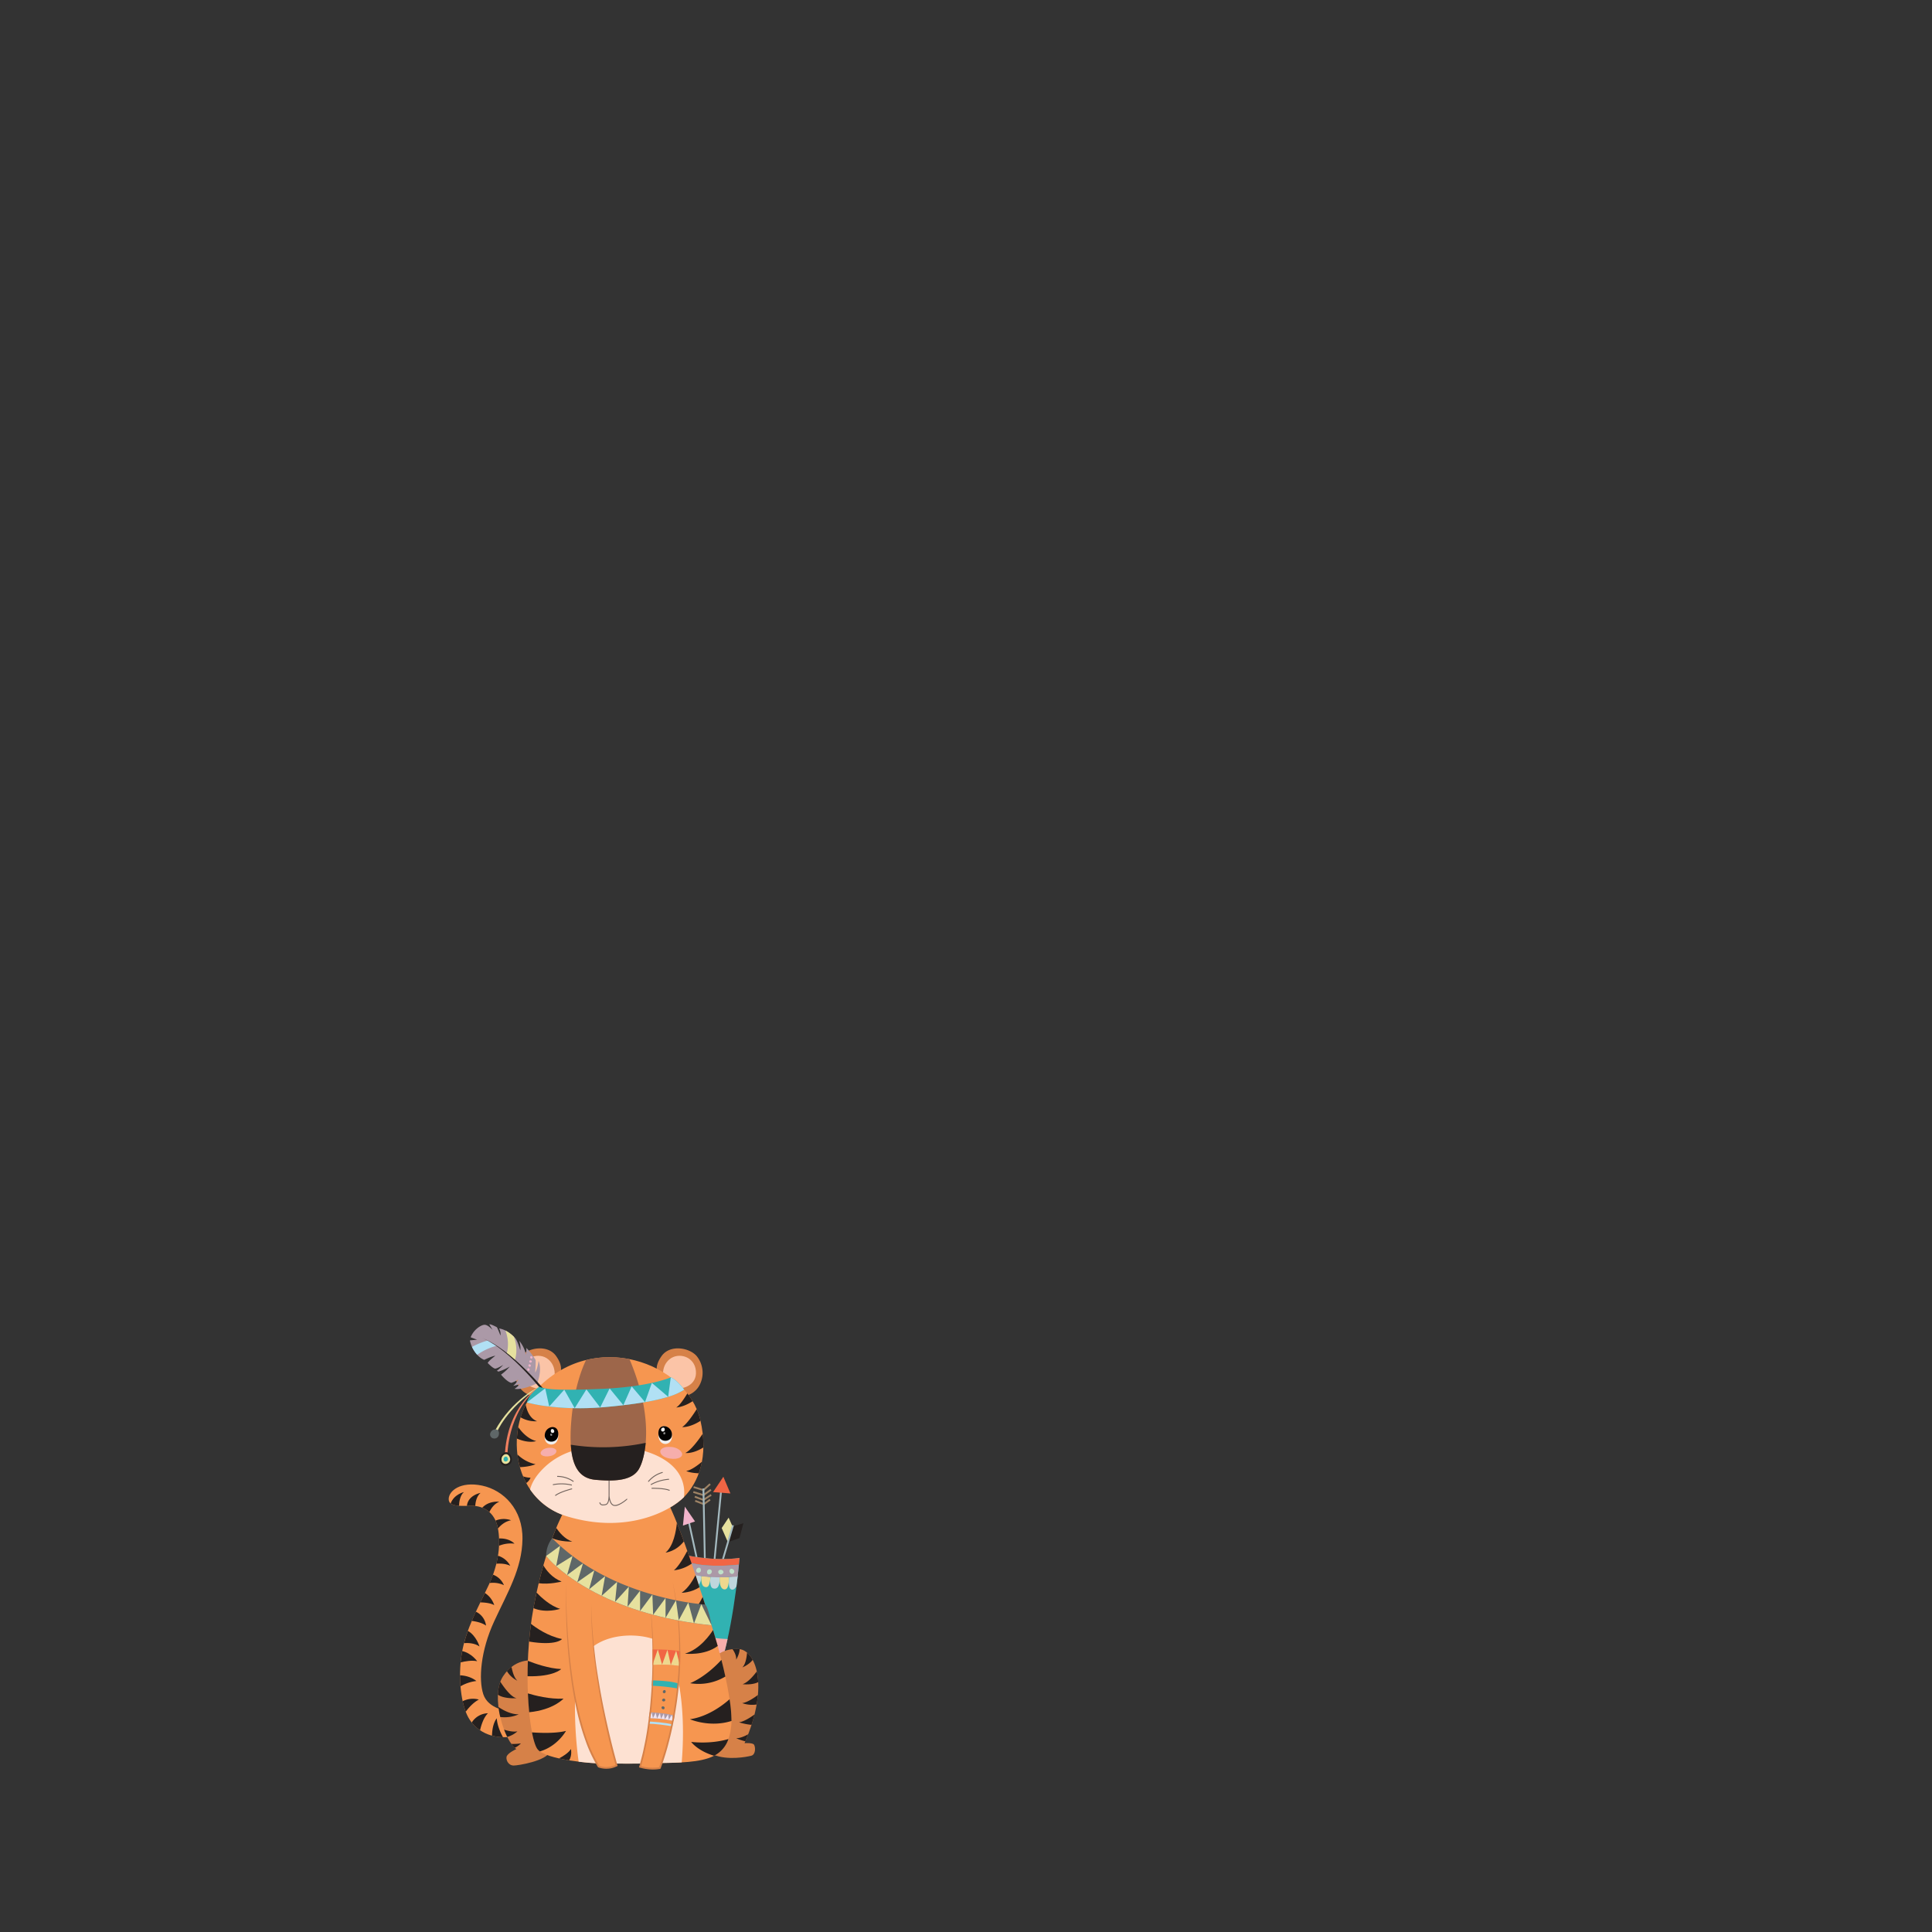<svg xmlns="http://www.w3.org/2000/svg" xmlns:xlink="http://www.w3.org/1999/xlink" viewBox="-300 -300 1500 1500">
    <rect x="-300" y="-300" width="1500" height="1500" fill="#333333" stroke="none"/>
    <defs></defs>
    <g>
        <g id="cliparts-m8">
            <rect x="229.189" y="885.158" width="55.903" height="1.397"
                  transform="translate(-649.097 1057.894) rotate(-84.562)" fill="#a4b9bf"/>
            <rect x="237.534" y="879.628" width="1.398" height="35.203"
                  transform="translate(-185.356 71.186) rotate(-12.278)" fill="#a4b9bf"/>
            <polygon points="253.619 858.466 267.097 859.509 261.619 846.553 253.619 858.466" fill="#f16544"/>
            <polygon points="268.749 885.074 265.706 878.292 260.314 886.378 265.097 897.248 268.749 885.074"
                     fill="#e6e19e"/>
            <polygon points="268.749 885.074 277.184 882.639 274.14 894.204 265.097 897.248 268.749 885.074"
                     fill="#25201f"/>
            <rect x="249.605" y="898.071" width="30.375" height="1.397"
                  transform="translate(-672.171 898.167) rotate(-73.547)" fill="#a4b9bf"/>
            <polygon points="230.228 884.465 239.619 881.248 231.706 869.77 230.228 884.465" fill="#f1b3ca"/>
            <polygon
                    points="246.314 857.685 238.284 855.221 238.694 853.885 245.968 856.117 250.891 851.686 251.826 852.724 246.314 857.685"
                    fill="#9e8365"/>
            <polygon
                    points="246.265 861.584 238.108 859.046 238.522 857.712 246.017 860.044 251.56 856.072 252.373 857.208 246.265 861.584"
                    fill="#9e8365"/>
            <polygon
                    points="246.226 865.331 239.199 862.685 239.692 861.377 246.056 863.774 251.759 860.055 252.522 861.225 246.226 865.331"
                    fill="#9e8365"/>
            <polygon
                    points="246.569 868.612 239.492 865.884 239.994 864.58 246.361 867.035 250.869 863.751 251.691 864.88 246.569 868.612"
                    fill="#9e8365"/>
            <rect x="246.007" y="855.678" width="1.397" height="56.706"
                  transform="translate(-17.573 5.094) rotate(-1.142)" fill="#a4b9bf"/>
            <path d="M229.863,906.889s23.926,5.76,44.308,2.658c0,0-3.545,44.308-12.849,77.317l-4.431,1.994Z"
                  fill="#31b2b2"/>
            <path d="M232.079,912.206s13.011,5.572,41.615,2.57c.325-3.317.478-5.228.478-5.228-20.382,3.102-44.308-2.658-44.308-2.658l1.371,4.157Z"
                  fill="#f16544"/>
            <path d="M256.891,988.859l4.431-1.994c1.302-4.618,2.491-9.458,3.573-14.366a94.25,94.25,0,0,1-13.862-1.405Z"
                  fill="#f6aeac"/>
            <path d="M239.824,931.247c3.549.075,4.417-3.796,4.624-6.018.005-.898.06-1.516.06-1.516l-7.488-2.625a21.586,21.586,0,0,0-.338,6.479l.764,2.318A2.719,2.719,0,0,0,239.824,931.247Z"
                  fill="#bfd6dd"/>
            <path d="M258.749,924.614s-5.831-1.099-7.133-.189c-.05.713-.114,1.352-.185,1.954-.129,2.414.028,6.277,2.275,6.869,2.904.764,4.732-1.131,5.015-6.306A21.627,21.627,0,0,1,258.749,924.614Z"
                  fill="#bfd6dd"/>
            <path d="M265.884,927.272c-.111,2.477.058,5.814,1.648,6.665,1.567.839,3.061-.308,4.253-2.295.392-3.073.732-5.925,1.022-8.491l-6.667,1.298C266.033,925.195,265.973,926.197,265.884,927.272Z"
                  fill="#bfd6dd"/>
            <path d="M244.508,923.713s-.055.619-.06,1.516c-.011,2.119.26,5.803,2.215,6.645,2.516,1.084,4.1.182,4.769-5.496.071-.602.135-1.241.185-1.954C251.616,924.425,246.091,923.482,244.508,923.713Z"
                  fill="#eed88e"/>
            <path d="M258.749,924.614a21.627,21.627,0,0,0-.029,2.327c.1,2.588.695,6.476,3.333,6.996,3.015.594,3.559-3.377,3.83-6.665.089-1.075.149-2.077.256-2.823Z"
                  fill="#eed88e"/>
            <path d="M232.079,912.206l-.845-1.16,2.132,6.466,3.808,4.663s9.406,3.839,35.529,1.884c.426-3.714.753-6.87.99-9.283C245.09,917.778,232.079,912.206,232.079,912.206Z"
                  fill="#ab99a7"/>
            <path d="M94.465,1028.39s-15.368-1.397-19.21-12.923-2.096-33.88,8.383-56.583,21.655-40.866,22.005-63.918S90.973,856.894,74.207,853.401s-25.847,4.191-25.847,10.478,9.431,5.239,18.163,5.239,17.464,4.89,19.909,16.765,1.048,27.593-6.986,44.708-17.813,34.229-20.957,53.44-.349,39.818,5.239,49.598,17.115,17.115,34.229,14.67Z"
                  fill="#f69650"/>
            <path d="M256.164,985.54s5.849-6.016,17.714-5.18,24.398,26.738,4.178,73.028c0,0,6.183-.501,7.353,1.17s1.504,7.682-2.172,8.604-18.248,3.735-29.412-.831S256.164,985.54,256.164,985.54Z"
                  fill="#d68148"/>
            <path d="M116.292,989.448s-15.374-3.809-25.735,12.017,1.504,51.171,10.361,56.476c0,0-7.353,3.3-7.687,6.308s2.005,6.517,5.515,6.517,25.539-3.566,28.394-10.974S116.292,989.448,116.292,989.448Z"
                  fill="#d68148"/>
            <path d="M138.185,872.849s-14.508,25.014-23.763,74.291-3.502,103.057,3.002,111.061,41.523,11.006,51.028,11.006,28.266.25,39.272-.25,30.267.25,42.523-4.002,16.259-13.257,17.51-25.264-4.002-41.023-13.758-72.79-29.516-94.302-39.021-106.058S138.185,872.849,138.185,872.849Z"
                  fill="#f69650"/>
            <path d="M134.563,766.866s3.661-5.017-2.847-14.101-21.423-6.508-27.117,0a20.571,20.571,0,0,0-2.712,21.83,16.706,16.706,0,0,0,14.915,9.627Z"
                  fill="#d68148"/>
            <path d="M130.36,770.12s2.169-9.084-4.746-14.779-19.389-2.305-20.474,8.949,10.169,14.372,15.321,13.694S130.36,770.12,130.36,770.12Z"
                  fill="#fbc4a7"/>
            <path d="M210.861,766.866s-3.661-5.017,2.847-14.101,21.423-6.508,27.117,0a20.571,20.571,0,0,1,2.712,21.83,16.706,16.706,0,0,1-14.915,9.627Z"
                  fill="#d68148"/>
            <path d="M215.064,770.12s-2.169-9.084,4.746-14.779,19.389-2.305,20.474,8.949-10.169,14.372-15.321,13.694S215.064,770.12,215.064,770.12Z"
                  fill="#fbc4a7"/>
            <path d="M115.594,779.758c-23.201,25.19-20.765,83.985,25.214,97.704s79.721-4.264,90.474-15.388,19.181-30.693,12.422-59.698C233.507,758.623,161.016,730.442,115.594,779.758Z"
                  fill="#f69650"/>
            <path d="M226.276,842.979c-11.124-15.759-36.709-19.652-46.543-19.768s-37.813-3.221-58.021,16.987c-6.027,6.027-8.969,11.492-10.132,16.196A52.701,52.701,0,0,0,140.808,877.462c45.634,13.617,79.211-3.996,90.225-15.136A27.727,27.727,0,0,0,226.276,842.979Z"
                  fill="#fde1d2"/>
            <path d="M186.519,863.71c-.004.029-5.828,5.177-9.522,4.766-3.074-.341-3.685-6.032-3.777-7.19.011-.517.012-1.007.012-1.436V846.872h-.699v12.978c0,.38-.001.81-.009,1.264l-.017.001c.001.024.005.096.013.2-.057,2.659-.403,6.119-2.488,6.536-2.921.584-3.609.032-4.047-1.426l-.669.201a2.645,2.645,0,0,0,2.851,2.153,10.473,10.473,0,0,0,2.001-.243c1.75-.35,2.498-2.217,2.82-4.278.533,2.153,1.641,4.659,3.93,4.913a7.183,7.183,0,0,0,.787.045c3.35,0,9.426-4.851,9.505-5.406Z"
                  fill="#70635d"/>
            <path d="M162.314,848.911c14.461,1.298,27.253.742,33.001-7.231,5.686-7.886,13.362-39.369-6.575-86.437a77.778,77.778,0,0,0-33.702.662c-2.679,5.458-9.255,21.098-11.449,46.841C140.808,835.377,147.853,847.613,162.314,848.911Z"
                  fill="#9d664a"/>
            <path d="M143.174,821.679c1.16,18.618,7.913,26.225,19.14,27.233,14.461,1.298,27.253.742,33.001-7.231,2.361-3.275,5.064-10.624,5.992-21.465A160.244,160.244,0,0,1,143.174,821.679Z"
                  fill="#25201f"/>
            <g>
                <path d="M128.602,808.485a6.735,6.735,0,0,0-5.506,5.805c-.933,5.267,2.52,7.525,5.506,7.202s4.759-2.98,4.852-6.488S132.148,808.27,128.602,808.485Z"
                      fill="#efefef"/>
                <path d="M128.604,807.975a6.469,6.469,0,0,0-5.508,5.041c-.934,4.574,2.521,6.535,5.508,6.255s4.761-2.588,4.854-5.635S132.152,807.789,128.604,807.975Z"
                      fill="#030202"/>
                <g>
                    <path d="M128.867,809.491a1.66,1.66,0,0,1,1.389,1.364,1.29,1.29,0,0,1-1.389,1.692,1.42,1.42,0,0,1-1.224-1.525C127.619,810.198,127.972,809.44,128.867,809.491Z"
                          fill="#efefef"/>
                    <path d="M127.895,813.032a.943.943,0,0,1,.789.775.733.733,0,0,1-.789.962.807.807,0,0,1-.696-.866C127.186,813.434,127.387,813.004,127.895,813.032Z"
                          fill="#888"/>
                </g>
            </g>
            <path d="M125.339,824.134s-3.736.459-5.23,2.886,1.68,4.388,6.628,3.547,6.255-4.014,4.574-5.321S127.764,823.976,125.339,824.134Z"
                  fill="#f6aeac"/>
            <path d="M216.027,807.279s4.574.57,5.508,6.152-2.521,7.974-5.508,7.633-4.761-3.158-4.854-6.876S212.48,807.051,216.027,807.279Z"
                  fill="#efefef"/>
            <path d="M216.028,807.277a6.469,6.469,0,0,1,5.508,5.041c.934,4.574-2.521,6.535-5.508,6.255s-4.761-2.588-4.854-5.635S212.48,807.09,216.028,807.277Z"
                  fill="#030202"/>
            <g>
                <path d="M214.796,808.381a1.75,1.75,0,0,0-1.49,1.364,1.326,1.326,0,0,0,1.49,1.692,1.45,1.45,0,0,0,1.313-1.525C216.135,809.089,215.756,808.331,214.796,808.381Z"
                      fill="#efefef"/>
                <path d="M215.839,811.923a.995.995,0,0,0-.847.775.753.753,0,0,0,.847.962.824.824,0,0,0,.746-.866C216.6,812.325,216.384,811.894,215.839,811.923Z"
                      fill="#888"/>
            </g>
            <path d="M221.87,823.465s5.18.636,7.251,4.002-2.33,6.084-9.19,4.919-8.672-5.566-6.343-7.378S218.508,823.246,221.87,823.465Z"
                  fill="#f6aeac"/>
            <g>
                <path d="M203.606,850.581l-.563-.413a21.975,21.975,0,0,1,11.368-7.349l.181.675A21.635,21.635,0,0,0,203.606,850.581Z"
                      fill="#70635d"/>
                <path d="M205.487,852.991l-.367-.594a33.806,33.806,0,0,1,14.288-4.234l.04.697A33.068,33.068,0,0,0,205.487,852.991Z"
                      fill="#70635d"/>
                <path d="M219.767,857.448c-4.258-1.812-13.777-1.606-13.874-1.602l-.016-.699c.394-.009,9.766-.213,14.163,1.658Z"
                      fill="#70635d"/>
            </g>
            <g>
                <path d="M145.063,850.544l.434-.548a21.975,21.975,0,0,0-12.909-4.073l.004.699A21.635,21.635,0,0,1,145.063,850.544Z"
                      fill="#70635d"/>
                <path d="M143.887,853.367l.196-.67a33.806,33.806,0,0,0-14.899-.295l.147.683A33.068,33.068,0,0,1,143.887,853.367Z"
                      fill="#70635d"/>
                <path d="M131.299,861.45c3.626-2.876,12.859-5.2,12.953-5.222l-.169-.678c-.383.096-9.473,2.383-13.217,5.352Z"
                      fill="#70635d"/>
            </g>
            <path d="M117.072,773.958s4.125-9.829,1.075-17.419c0,0-.728,6.137-2.675,9.156,0,0,.647-7.298.362-9.809a49.085,49.085,0,0,0-7.167-9.361,17.339,17.339,0,0,1-.468,5.293s-.29-4.8-4.988-10.779c0,0,1.266,4.435.732,7.345,0,0-1.779-6.259-3.628-9.102,0,0-5.66-6.836-12.797-7.858,0,0,1.598,2.871.973,5.435a63.473,63.473,0,0,0-2.655-6.363s-4.455-2.496-5.962-2.325l2.584,4.387s-3.745-4.306-6.507-3.993-8.13,3.67-10.55,9.694l4.995,1.875-5.587.532a22.557,22.557,0,0,0,4.158,9.296c3.551,4.837,7.02,5.817,7.02,5.817s6.022-2.973,8.595-3.163c0,0-5.027,3.674-5.926,5.607,0,0,4.276,4.5,5.939,4.363s6.084-2.878,6.084-2.878-3.302,3.631-4.974,4.584l1.341.611a40.386,40.386,0,0,0,8.761-3.945,38.634,38.634,0,0,1-6.812,6.319s4.669,5.728,8.048,6.362c0,0,3.776-1.243,5.297-2.636a13.84,13.84,0,0,1-3.913,4.972,24.526,24.526,0,0,0,5.127-1.447,12.706,12.706,0,0,1-4.055,3.716S104.715,779.837,117.072,773.958Z"
                  fill="#ab99a7"/>
            <g>
                <path d="M109.78,762.473a1.103,1.103,0,0,0-.319,1.233.836.836,0,0,0,1.369.382.914.914,0,0,0,.17-1.257C110.731,762.386,110.27,762.116,109.78,762.473Z"
                      fill="#f1b3ca"/>
                <path d="M110.385,759.656a1.103,1.103,0,0,0,.264,1.246.836.836,0,0,0,1.396-.268.914.914,0,0,0-.407-1.201C111.198,759.156,110.665,759.119,110.385,759.656Z"
                      fill="#f1b3ca"/>
                <path d="M112.864,756.822a1.103,1.103,0,0,0-1.084-.669.836.836,0,0,0-.77,1.195.914.914,0,0,0,1.151.534C112.665,757.756,113.06,757.396,112.864,756.822Z"
                      fill="#f1b3ca"/>
                <path d="M111.769,753.262a1.103,1.103,0,0,0,.174,1.262.836.836,0,0,0,1.412-.167.914.914,0,0,0-.321-1.227A.805.805,0,0,0,111.769,753.262Z"
                      fill="#f1b3ca"/>
            </g>
            <g>
                <path d="M93.443,750.897c.436.256,6.275,5.087,6.275,5.087,2.265-6.883.883-13.622-.671-18.062a26.977,26.977,0,0,0-6.662-4.912A28.982,28.982,0,0,1,93.443,750.897Z"
                      fill="#e6e19e"/>
                <path d="M85.477,744.892,78.599,740.792a57.764,57.764,0,0,0-12.139,4.93,24.91,24.91,0,0,0,2.508,4.238,22.24,22.24,0,0,0,1.544,1.878A46.708,46.708,0,0,1,85.477,744.892Z"
                      fill="#b1e0f4"/>
            </g>
            <path d="M120.725,779.51s-.59-.753-1.666-2.062c-1.075-1.306-2.632-3.158-4.546-5.341-3.83-4.363-9.109-10.048-14.776-15.334-1.412-1.327-2.851-2.624-4.29-3.875-1.436-1.255-2.88-2.453-4.296-3.591-1.419-1.134-2.819-2.194-4.166-3.174l-1.985-1.394c-.646-.443-1.285-.849-1.891-1.251-1.229-.775-2.362-1.48-3.4-2.045-1.022-.595-1.949-1.045-2.705-1.432-.756-.387-1.377-.634-1.788-.83l-.636-.287.644.269c.416.184,1.045.414,1.812.78.767.366,1.709.791,2.75,1.358,1.057.537,2.212,1.212,3.467,1.955.619.386,1.272.775,1.933,1.202q.984.651,2.032,1.343c1.379.946,2.815,1.971,4.272,3.069,1.454,1.103,2.939,2.265,4.416,3.485,1.481,1.216,2.963,2.478,4.419,3.771,5.843,5.15,11.307,10.712,15.283,14.992,1.987,2.142,3.607,3.962,4.728,5.248,1.119,1.285,1.748,2.043,1.748,2.043Z"
                  fill="#25201f"/>
            <path d="M109.08,788.852s23.632,6.918,60.655,3.6,53.633-8.166,61.482-13.513c0,0-5.648-7.669-10.425-9.564,0,0-16.129,7.36-53.677,8.932s-43.014.119-48.576-1.599A21.537,21.537,0,0,0,109.08,788.852Z"
                  fill="#31b2b2"/>
            <g>
                <path d="M146.186,793.317c6.003.103,12.621-.038,19.788-.561l-10.7-14.02Z"
                      fill="#b1e0f4"/>
                <path d="M123.295,777.921l-14.215,10.931a118.557,118.557,0,0,0,17.332,3.15Z"
                      fill="#b1e0f4"/>
                <path d="M200.807,788.588a144.814,144.814,0,0,0,17.95-4.11l-12.661-10.79Z"
                      fill="#b1e0f4"/>
                <path d="M126.415,792.002a195.183,195.183,0,0,0,19.765,1.315l-8.08-14.353Z" fill="#b1e0f4"/>
                <path d="M165.976,792.756q1.857-.136,3.759-.304c5.132-.46,9.858-.95,14.236-1.466l-10.656-13.002Z"
                      fill="#b1e0f4"/>
                <path d="M231.217,778.939s-5.648-7.669-10.425-9.565l-2.032,15.103A46.676,46.676,0,0,0,231.217,778.939Z"
                      fill="#b1e0f4"/>
                <path d="M183.974,790.985c6.332-.746,11.916-1.548,16.832-2.397L190.421,776.369Z"
                      fill="#b1e0f4"/>
            </g>
            <path d="M118.54,776.707s-21.105,9.6-34.553,34.59l1.746.834S92.6,794.078,118.54,776.707Z"
                  fill="#e6e19e"/>
            <path d="M118.54,776.707S93.387,791.364,91.918,830.765h2.019S93.365,796.588,118.54,776.707Z"
                  fill="#f18060"/>
            <g>
                <path d="M242.496,917.155a2.247,2.247,0,0,0-1.913,1.751,1.702,1.702,0,0,0,1.913,2.172,1.862,1.862,0,0,0,1.686-1.957C244.214,918.063,243.728,917.09,242.496,917.155Z"
                      fill="#c0e1c9"/>
                <path d="M250.463,922.366a2.247,2.247,0,0,0,2.072-1.559,1.702,1.702,0,0,0-1.695-2.346,1.862,1.862,0,0,0-1.866,1.786C248.84,921.297,249.23,922.312,250.463,922.366Z"
                      fill="#c0e1c9"/>
                <path d="M261.521,919.864a2.247,2.247,0,0,0-2.364-1.067,1.702,1.702,0,0,0-1.242,2.615,1.862,1.862,0,0,0,2.464.777C261.364,921.802,262.066,920.971,261.521,919.864Z"
                      fill="#c0e1c9"/>
                <path d="M266.626,918.782a2.247,2.247,0,0,0,.393,2.563,1.702,1.702,0,0,0,2.869-.384,1.862,1.862,0,0,0-.691-2.489C268.335,917.857,267.256,917.721,266.626,918.782Z"
                      fill="#c0e1c9"/>
            </g>
            <path d="M84.926,809.771a4.118,4.118,0,0,0-4.054,2.48A3.119,3.119,0,0,0,83.553,816.829a3.412,3.412,0,0,0,3.718-2.931C87.7,812.005,87.165,810.085,84.926,809.771Z"
                  fill="#5f6768"/>
            <path d="M91.192,827.896a5.849,5.849,0,0,0-3.078,6.008c.651,4.17,4.196,4.742,6.639,3.563s3.218-3.694,2.337-6.305S94.139,826.619,91.192,827.896Z"
                  fill="#25201f"/>
            <path d="M91.604,829.301a4.178,4.178,0,0,0-2.199,4.293,3.165,3.165,0,0,0,4.743,2.546,3.462,3.462,0,0,0,1.669-4.505C95.188,829.769,93.71,828.389,91.604,829.301Z"
                  fill="#e6e19e"/>
            <path d="M92.117,831.051a2.098,2.098,0,0,0-1.104,2.156,1.589,1.589,0,0,0,2.382,1.278,1.739,1.739,0,0,0,.838-2.262C93.917,831.286,93.175,830.593,92.117,831.051Z"
                  fill="#31b2b2"/>
            <g>
                <path d="M224.989,792.756s5.407-.037,12.78-4.879a58.435,58.435,0,0,0-4.118-6.01C231.289,785.784,227.582,791.396,224.989,792.756Z"
                      fill="#25201f"/>
                <path d="M229.637,807.995s5.812.548,14.231-4.87c-.056-.25-.105-.496-.164-.748a49.03,49.03,0,0,0-2.773-8.346C238.599,797.76,233.538,805.394,229.637,807.995Z"
                      fill="#25201f"/>
                <path d="M232.081,828.078s5.719.929,14.021-4.287a79.016,79.016,0,0,0-.514-10.618C242.882,817.19,236.618,825.944,232.081,828.078Z"
                      fill="#25201f"/>
                <path d="M242.524,843.844a58.24,58.24,0,0,0,2.439-8.911c-3.229,2.691-8.527,6.659-12.183,7.116C232.78,842.05,235.432,843.612,242.524,843.844Z"
                      fill="#25201f"/>
                <path d="M116.994,803.454c-5.936-2.256-8.077-8.867-8.841-12.871a60.436,60.436,0,0,0-3.955,9.836A22.909,22.909,0,0,0,116.994,803.454Z"
                      fill="#25201f"/>
                <path d="M116.295,818.823c-6.794-1.729-11.662-7.562-13.932-10.83a70.821,70.821,0,0,0-1.05,8.921C110.95,820.987,116.295,818.823,116.295,818.823Z"
                      fill="#25201f"/>
                <path d="M101.707,829.189a66.85,66.85,0,0,0,1.955,9.896c7.857-.271,12.109-2.274,12.109-2.274A28.35,28.35,0,0,1,101.707,829.189Z"
                      fill="#25201f"/>
                <path d="M111.929,847.289a19.082,19.082,0,0,1-5.805-1.048q1.104,2.662,2.467,5.21A10.068,10.068,0,0,0,111.929,847.289Z"
                      fill="#25201f"/>
            </g>
            <path d="M210.475,973.905c-16.509-8.004-58.282-6.754-62.534,26.765-3.533,27.85.014,57.77,1.314,67.094a180.907,180.907,0,0,0,19.197,1.444c9.505,0,28.266.25,39.272-.25,5.682-.258,13.565-.185,21.548-.637C232.923,1025.291,226.292,981.574,210.475,973.905Z"
                  fill="#fde1d2"/>
            <path d="M204.972,947.39s8.004,69.038-8.004,124.318a33.912,33.912,0,0,0,15.258,1.001s26.765-65.536,10.005-144.579Z"
                  fill="#f69650"/>
            <path d="M139.686,929.13s-3.252,96.053,25.014,142.328a17.161,17.161,0,0,0,14.008-.75S158.447,1001.17,159.197,945.389Z"
                  fill="#f69650"/>
            <path d="M139.686,929.13c-.256,14.912.39,29.892,1.568,44.756.696,8.789,1.596,17.557,2.809,26.29,1.132,8.148,2.473,16.308,4.272,24.333,1.579,7.043,3.403,13.982,5.568,20.868a123.797,123.797,0,0,0,10.573,24.288l.818,1.431-.302-.269c4.367,1.859,9.22,1.156,13.417-.718l-.344.786c-3.241-11.433-6.04-23.026-8.477-34.657-2.041-9.738-3.948-19.506-5.458-29.342q-1.368-8.911-2.516-17.849c-.836-6.584-1.305-13.192-1.828-19.804-.609-7.697-.611-15.416-.59-23.131l.002-.723c.171,8.249.389,16.484,1.141,24.706.52,5.683,1.151,11.342,1.813,17.01.838,7.176,2.035,14.316,3.228,21.439,2.399,14.318,5.505,28.538,8.903,42.649q1.298,5.391,2.72,10.752.715,2.713,1.46,5.419.346,1.252.701,2.501c.047.165.412,1.064.311,1.232-.078.129-.683.309-.835.378-.446.202-.888.412-1.346.582a18.555,18.555,0,0,1-2.741.818,18.276,18.276,0,0,1-8.545-.236c-.762-.212-1.619-.325-2.022-1.03l-1.189-2.083c-1.127-1.974-2.14-3.994-3.169-6.021a104.201,104.201,0,0,1-4.902-11.71,187.615,187.615,0,0,1-6.707-23.049c-1.738-7.822-3.251-15.691-4.35-23.63q-1.463-10.566-2.423-21.186c-1.308-14.626-1.869-29.326-1.788-44.009.02-3.597.089-7.194.231-10.788C139.634,932.173,139.447,935.212,139.686,929.13Z"
                  fill="#d68148"/>
            <g>
                <path d="M144.285,896.87c-5.93-1.939-10.329-7.492-12.409-10.601-.977,2.351-2.027,5.001-3.129,7.967C135.156,897.219,144.285,896.87,144.285,896.87Z"
                      fill="#25201f"/>
                <path d="M136.037,927.92c-7.45-2.874-11.957-8.828-14.169-12.564q-1.837,6.449-3.627,13.867C126.702,930.368,136.037,927.92,136.037,927.92Z"
                      fill="#25201f"/>
                <path d="M134.905,949.105c-7.615-2.226-14.888-9.033-18.319-12.616-.744,3.42-1.47,6.959-2.163,10.651-.088.47-.173.942-.258,1.413C123.952,952.751,134.905,949.105,134.905,949.105Z"
                      fill="#25201f"/>
                <path d="M136.36,972.554c-11.046-2.234-20.37-8.845-24.113-11.801-.614,4.6-1.109,9.199-1.499,13.758C132.186,978.048,136.36,972.554,136.36,972.554Z"
                      fill="#25201f"/>
                <path d="M135.714,995.842c-9.568-.359-20.72-4.342-25.885-6.393-.156,4.08-.232,8.087-.237,11.991C130.072,1001.912,135.714,995.842,135.714,995.842Z"
                      fill="#25201f"/>
                <path d="M137.492,1018.806c-10.68.6-22.333-2.449-27.638-4.063.215,5.199.555,10.107.993,14.63C129.773,1027.521,137.492,1018.806,137.492,1018.806Z"
                      fill="#25201f"/>
                <path d="M139.433,1043.872c-8.354,2.185-21.397,1.51-26.404,1.141,1.286,6.608,2.818,11.247,4.395,13.188a9.014,9.014,0,0,0,1.749,1.592C132.924,1055.789,139.433,1043.872,139.433,1043.872Z"
                      fill="#25201f"/>
                <path d="M143.314,1057.942c-2.15,3.179-6.244,5.707-9.318,7.276,2.538.565,5.204,1.064,7.892,1.5C144.298,1062.864,143.314,1057.942,143.314,1057.942Z"
                      fill="#25201f"/>
                <path d="M216.735,905.441s7.927-.69,14.232-8.717c-1.856-5.112-3.683-9.956-5.442-14.367C224.925,888.573,222.983,900.234,216.735,905.441Z"
                      fill="#25201f"/>
                <path d="M223.203,919.187a29.789,29.789,0,0,0,13.816-5.193c-1.14-3.351-2.286-6.671-3.429-9.922C231.588,907.952,227.173,915.939,223.203,919.187Z"
                      fill="#25201f"/>
                <path d="M229.187,936.653s7.831-.13,13.893-4.401c-1.007-3.1-2.034-6.232-3.075-9.367C238.394,926.12,234.516,933.019,229.187,936.653Z"
                      fill="#25201f"/>
                <path d="M230.804,958.646s10.843-.005,18.04-8.347c-1.053-3.35-2.156-6.833-3.297-10.396C243.527,943.963,237.788,954.508,230.804,958.646Z"
                      fill="#25201f"/>
                <path d="M231.774,983.874s14.969,1.868,25.466-5.933q-1.526-5.442-3.241-11.041c-.135-.439-.272-.886-.411-1.337C251.312,969.164,243.31,980.617,231.774,983.874Z"
                      fill="#25201f"/>
                <path d="M235.817,1006.839a40.419,40.419,0,0,0,27.353-5.181c-.902-4.153-1.925-8.493-3.061-12.974C256.989,992.129,247.528,1001.839,235.817,1006.839Z"
                      fill="#25201f"/>
                <path d="M267.934,1036.139a113.456,113.456,0,0,0-1.484-16.871c-4.458,3.981-16.424,13.513-30.795,15.548C235.656,1034.816,251.053,1041.521,267.934,1036.139Z"
                      fill="#25201f"/>
                <path d="M236.626,1052.443s5.095,6.978,17.801,10.718a22.489,22.489,0,0,0,11.125-12.99C260.942,1051.565,250.783,1053.836,236.626,1052.443Z"
                      fill="#25201f"/>
            </g>
            <g>
                <path d="M101.753,1004.925c-2.627-2.17-4.004-7.538-4.613-10.721a27.337,27.337,0,0,0-3.546,3.3A19.605,19.605,0,0,0,101.753,1004.925Z"
                      fill="#25201f"/>
                <path d="M101.084,1018.461c-4.519-.798-10.408-9.307-12.631-12.758a33.711,33.711,0,0,0-1.873,10.066C91.572,1019.22,101.084,1018.461,101.084,1018.461Z"
                      fill="#25201f"/>
                <path d="M102.756,1030.994c-6.422.124-12.84-3.676-15.755-5.668a74.176,74.176,0,0,0,1.395,7.75A27.414,27.414,0,0,0,102.756,1030.994Z"
                      fill="#25201f"/>
                <path d="M91.382,1042.902c.763,2.014,1.585,3.907,2.442,5.638a20.066,20.066,0,0,0,7.93-4.343C98.367,1044.874,93.916,1043.721,91.382,1042.902Z"
                      fill="#25201f"/>
                <path d="M104.427,1053.554a36.684,36.684,0,0,1-7.427.401,18.099,18.099,0,0,0,2.651,3.044A16.164,16.164,0,0,0,104.427,1053.554Z"
                      fill="#25201f"/>
            </g>
            <g>
                <path d="M271.538,988.548s2.619-4.064,2.723-8.149c-.128-.015-.256-.031-.383-.04a30.254,30.254,0,0,0-5.136.063C270.039,982.269,271.867,985.476,271.538,988.548Z"
                      fill="#25201f"/>
                <path d="M284.37,988.702a19.627,19.627,0,0,0-4.371-5.613c-.182,2.62-.894,8.754-3.615,11.476C276.384,994.564,281.679,992.445,284.37,988.702Z"
                      fill="#25201f"/>
                <path d="M276.552,1007.599s7.419.878,12.113-1.617a51.758,51.758,0,0,0-1.087-8.327C285.397,1000.628,280.888,1006.153,276.552,1007.599Z"
                      fill="#25201f"/>
                <path d="M287.463,1023.361q.671-3.852.984-7.379c-2.888,2.149-8.345,5.851-12.229,6.322A23.415,23.415,0,0,0,287.463,1023.361Z"
                      fill="#25201f"/>
                <path d="M283.482,1039.169q1.344-4.146,2.316-8.018c-2.817,2.018-8.36,5.665-12.087,6.026A47.785,47.785,0,0,0,283.482,1039.169Z"
                      fill="#25201f"/>
                <path d="M271.538,1049.544a38.934,38.934,0,0,0,7.14,2.392q1.181-2.772,2.207-5.444C278.481,1047.811,274.558,1049.652,271.538,1049.544Z"
                      fill="#25201f"/>
            </g>
            <g>
                <path d="M82.006,1047.569a36.137,36.137,0,0,0,8.498,1.19c-1.602-2.909-4.455-8.831-4.806-14.672C85.698,1034.086,82.142,1037.913,82.006,1047.569Z"
                      fill="#25201f"/>
                <path d="M66.265,1037.369a29.148,29.148,0,0,0,6.463,5.994c.743-3.382,2.528-9.63,6.101-13.203A15.328,15.328,0,0,0,66.265,1037.369Z"
                      fill="#25201f"/>
                <path d="M71.796,1019.53a17.606,17.606,0,0,0-12.575,1.298,57.94,57.94,0,0,0,2.364,8.159C63.53,1026.324,67.167,1022.006,71.796,1019.53Z"
                      fill="#25201f"/>
                <path d="M57.179,1000.703c.003,2.916.123,5.782.352,8.553a31.668,31.668,0,0,1,12.303-4.119S65.489,1001.081,57.179,1000.703Z"
                      fill="#25201f"/>
                <path d="M70.488,989.764s-4.484-6.35-11.603-7.859c-.135.708-.279,1.414-.396,2.127-.361,2.204-.64,4.427-.849,6.649C61.029,989.813,66.254,988.857,70.488,989.764Z"
                      fill="#25201f"/>
                <path d="M72.287,978.315s-2.474-8.401-9.028-12.102c-1.124,3.115-2.12,6.275-2.966,9.485C63.403,975.486,68.544,975.642,72.287,978.315Z"
                      fill="#25201f"/>
                <path d="M69.486,951.315q-1.643,3.546-3.174,7.145c3.058.392,7.893,1.353,11.044,3.664A13.851,13.851,0,0,0,69.486,951.315Z"
                      fill="#25201f"/>
                <path d="M76.477,936.789c-1.178,2.423-2.368,4.852-3.552,7.291,3.316.075,8.045.501,10.81,2.179A17.624,17.624,0,0,0,76.477,936.789Z"
                      fill="#25201f"/>
                <path d="M91.259,930.722a14.803,14.803,0,0,0-8.497-8.157q-1.155,3.199-2.624,6.48A20.221,20.221,0,0,1,91.259,930.722Z"
                      fill="#25201f"/>
                <path d="M96.165,915.675a15.977,15.977,0,0,0-9.549-7.814q-.49,3.04-1.266,6.206C88.038,913.858,92.474,913.882,96.165,915.675Z"
                      fill="#25201f"/>
                <path d="M99.437,898.502s-3.632-4.349-11.982-4.034c.078,1.833.076,3.723-.018,5.671A23.896,23.896,0,0,1,99.437,898.502Z"
                      fill="#25201f"/>
                <path d="M96.82,880.348a16.718,16.718,0,0,0-12.079.24,25.228,25.228,0,0,1,1.691,5.296c.059.287.105.587.16.878C88.374,884.58,91.845,881.213,96.82,880.348Z"
                      fill="#25201f"/>
                <path d="M87.661,865.956s-7.962-1.047-13.231,4.627a18.559,18.559,0,0,1,5.517,3.383C81.07,871.561,83.473,867.609,87.661,865.956Z"
                      fill="#25201f"/>
                <path d="M73.105,859.087s-9.677,1.666-10.595,10.076c1.33-.019,2.68-.043,4.014-.043a22.864,22.864,0,0,1,2.484.135C69.126,866.621,69.824,861.915,73.105,859.087Z"
                      fill="#25201f"/>
                <path d="M60.184,858.432s-7.68,1.71-10.307,8.839c1.431,1.163,3.767,1.639,6.537,1.817C56.482,866.502,57.02,861.11,60.184,858.432Z"
                      fill="#25201f"/>
            </g>
            <path d="M227.98,993.513l.003-.066c.144-3.793.195-7.585.175-11.375-7.666-1.426-17.55-1.486-21.567-1.442q.055,5.413-.033,10.825c-.008.435-.017.871-.025,1.306A92.057,92.057,0,0,1,227.98,993.513Z"
                  fill="#f16544"/>
            <path d="M227.123,1007.262c-5.433-2.165-16.958-2.543-20.912-2.609q-.087,2.084-.214,4.165a141,141,0,0,1,20.768,2.251C226.898,1009.801,227.013,1008.532,227.123,1007.262Z"
                  fill="#31b2b2"/>
            <path d="M203.812,1033.511c-.021.166-.044.332-.065.498a83.845,83.845,0,0,1,19.258,2.172c.267-1.378.516-2.759.763-4.141-6.254-1.995-16.281-2.517-19.486-2.636C204.13,1030.774,203.982,1032.143,203.812,1033.511Z"
                  fill="#ab99a7"/>
            <path d="M203.167,1038.458c4.052-.518,15.351,1.265,18.995,1.872.098-.467.19-.936.285-1.403-6.212-1.645-15.94-2.212-19.034-2.356C203.33,1037.2,203.252,1037.83,203.167,1038.458Z"
                  fill="#b1e0f4"/>
            <path d="M224.972,981.571l-4.156,11.139-2.625-11.786-.001,0L214.04,992.433l-3.316-11.794h-0l-4.19,12.122a91.969,91.969,0,0,1,21.371.741l.078-.055-3.01-11.876Z"
                  fill="#eed88e"/>
            <path d="M221.464,1031.407l-2.223,4.001-.433-4.555-0,0-2.649,4.041-.768-4.574-0,0-2.164,4.184-.869-4.539h-0l-2.239,4.237-1.05-4.527h-0l-2.116,4.353-.956-4.546h0l-2.252,4.529a83.845,83.845,0,0,1,19.258,2.172l-1.54-4.775Z"
                  fill="#efe3ef"/>
            <path d="M215.819,1012.174a1.375,1.375,0,0,0-1.171,1.072,1.042,1.042,0,0,0,1.171,1.33,1.14,1.14,0,0,0,1.032-1.198C216.871,1012.73,216.574,1012.134,215.819,1012.174Z"
                  fill="#5f6768"/>
            <path d="M214.255,1020.533a1.375,1.375,0,0,0,1.549.347,1.042,1.042,0,0,0,.42-1.721,1.14,1.14,0,0,0-1.573-.161C214.109,1019.352,213.791,1019.937,214.255,1020.533Z"
                  fill="#5f6768"/>
            <path d="M213.613,1025.702a1.375,1.375,0,0,0,.898,1.309,1.042,1.042,0,0,0,1.48-.974,1.14,1.14,0,0,0-1.043-1.189C214.31,1024.738,213.679,1024.949,213.613,1025.702Z"
                  fill="#5f6768"/>
            <path d="M204.972,947.39c1.374,11.512,2.052,23.166,2.269,34.75.155,8.306.039,16.586-.199,24.887-.236,8.232-.822,16.53-1.812,24.7-.834,6.883-1.666,13.803-3.057,20.6-.556,2.717-1.119,5.432-1.669,8.15-.683,3.374-1.685,6.716-2.544,10.048l-.353,1.369-.429-.816a33.394,33.394,0,0,0,14.916.952l-.509.418a186.984,186.984,0,0,0,6.203-19.437c1.737-6.495,3.263-13.06,4.481-19.673,1.416-7.687,2.523-15.394,3.398-23.156.843-7.486,1.334-15.031,1.524-22.562a251.83,251.83,0,0,0-.989-31.884c-.898-8.796-2.114-17.512-3.715-26.21l-.257-1.396a264.952,264.952,0,0,1,4.749,29.836,274.132,274.132,0,0,1,1.002,35.482c-.282,7.411-.803,14.823-1.728,22.183a281.41,281.41,0,0,1-8.022,40.857c-1.095,3.908-2.267,7.797-3.584,11.636q-.44,1.282-.907,2.555-.258.702-.527,1.401a3.834,3.834,0,0,1-.441,1.127c-.28.294-.958.271-1.394.341-.591.095-1.189.159-1.785.213a32.543,32.543,0,0,1-6.813-.162,34.617,34.617,0,0,1-5.419-1.078c-.168-.048-1.122-.234-1.189-.406-.056-.145.136-.519.184-.703q1.087-4.157,2.174-8.314c.826-3.157,1.435-6.366,2.101-9.56,1.379-6.618,2.342-13.322,3.178-20.027.979-7.85,1.618-15.719,2.128-23.611.397-6.139.509-12.296.618-18.445.209-11.764-.142-23.55-.901-35.29-.189-2.928-.405-5.854-.684-8.774C205.281,949.981,205.221,949.988,204.972,947.39Z"
                  fill="#d68148"/>
            <path d="M124.033,908.08s34.047,44.032,128.417,53.792c0,0-2.643-14.773-5.044-16.128,0,0-72.257-4.324-118.659-51.508A22.283,22.283,0,0,0,124.033,908.08Z"
                  fill="#5f6768"/>
            <g>
                <path d="M196.971,950.766q4.875,1.524,10.124,2.927l-.594-15.713Z" fill="#e6e19e"/>
                <path d="M207.099,953.694q4.669,1.245,9.635,2.376V940.672Z" fill="#e6e19e"/>
                <path d="M238.913,960.182q6.554.96,13.537,1.69l-7.943-16.376Z" fill="#e6e19e"/>
                <path d="M187.21,947.48q4.68,1.694,9.757,3.284V935.013Z" fill="#e6e19e"/>
                <path d="M226.981,957.965l-2.149-15.508-8.096,13.614c6.886,1.561,14.213,2.94,21.996,4.084l-4.343-15.979Z"
                      fill="#e6e19e"/>
                <path d="M131.794,915.988l3.111-15.867L124.033,908.08A67.594,67.594,0,0,0,131.794,915.988Z"
                      fill="#e6e19e"/>
                <path d="M140.263,922.884c2.366,1.766,5.013,3.621,7.951,5.529l4.409-14.65Z"
                      fill="#e6e19e"/>
                <path d="M131.794,915.988c2.277,2.037,5.09,4.375,8.467,6.895l4.277-14.829Z"
                      fill="#e6e19e"/>
                <path d="M148.215,928.413c2.784,1.807,5.83,3.659,9.152,5.524l4.056-14.75Z"
                      fill="#e6e19e"/>
                <path d="M167.091,939.015q4.907,2.383,10.442,4.703l1.615-15.589Z" fill="#e6e19e"/>
                <path d="M157.368,933.938q4.518,2.536,9.721,5.076l2.716-15.301Z" fill="#e6e19e"/>
                <path d="M177.535,943.719q4.611,1.923,9.673,3.761l1.033-15.606Z" fill="#e6e19e"/>
            </g>
        </g>
    </g>
</svg>
